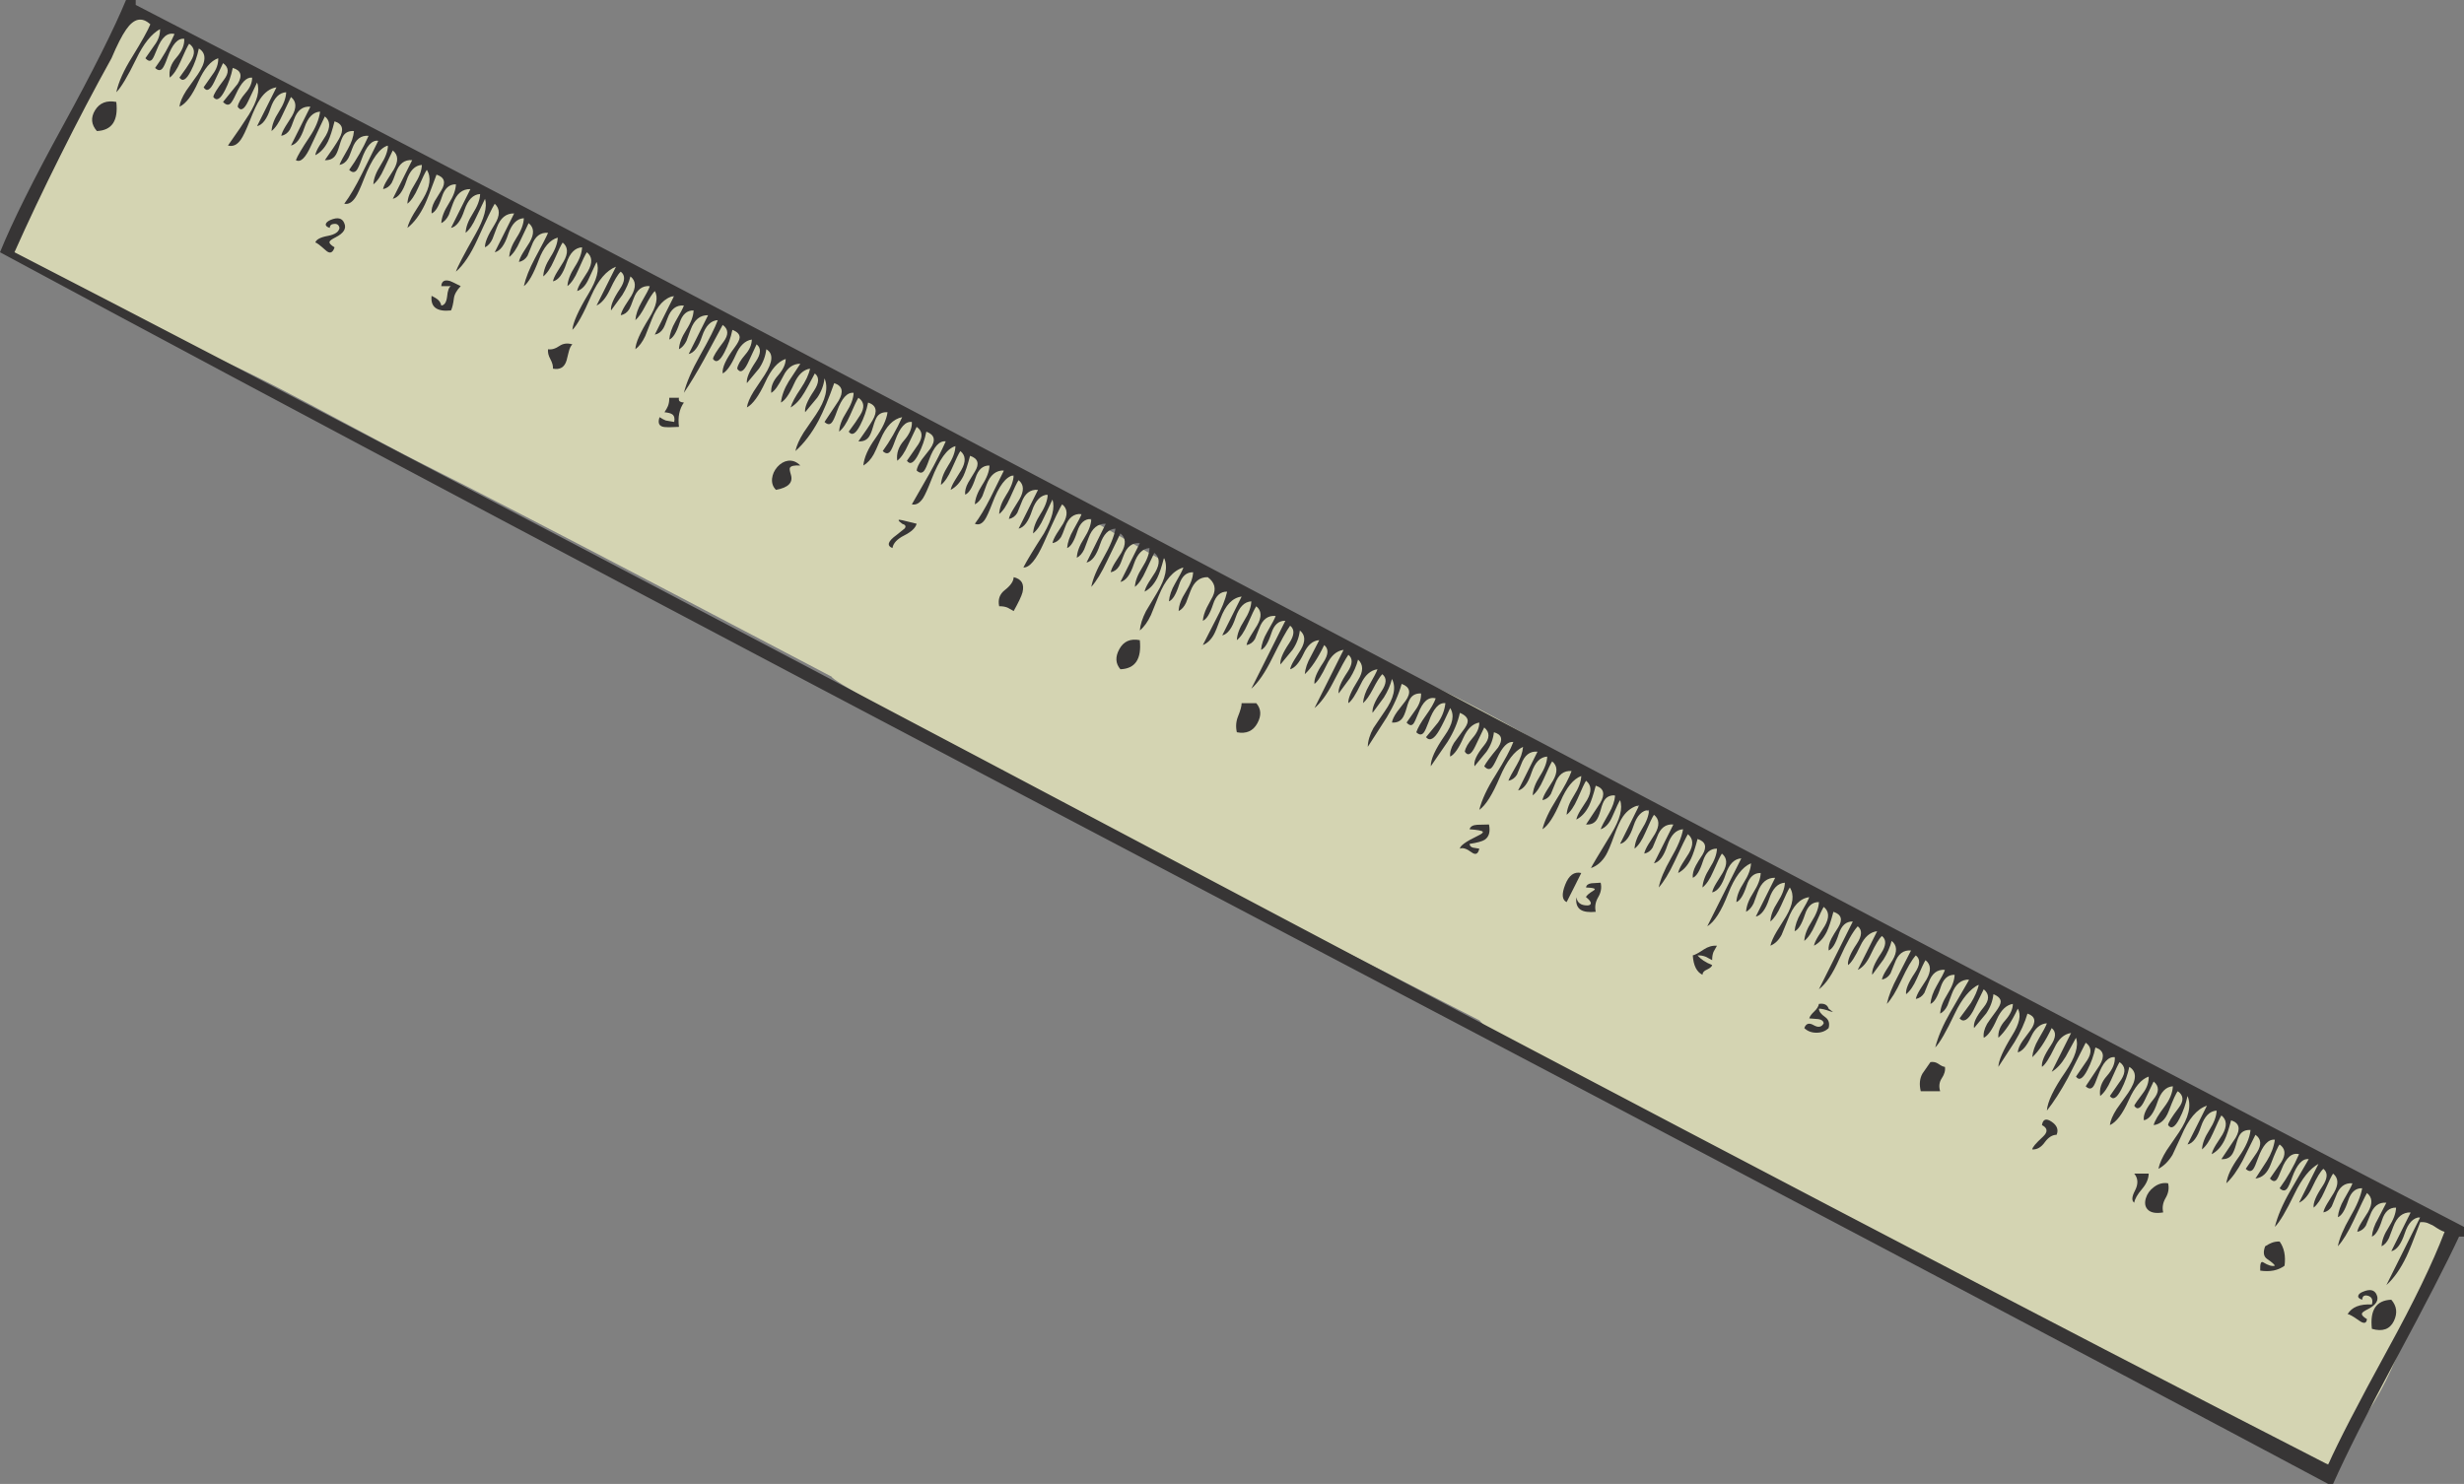 <?xml version="1.0" encoding="UTF-8" standalone="no"?>
<svg xmlns:xlink="http://www.w3.org/1999/xlink" height="512.4px" width="850.65px" xmlns="http://www.w3.org/2000/svg">
  <rect width="100%" height="100%" fill="#808080" stroke="none"/>
  <g transform="matrix(1, 0, 0, 1, 425.3, 256.2)">
    <path d="M27.1 -38.1 Q42.65 -29.65 53.0 -25.6 67.3 -21.75 98.95 -3.95 129.4 13.15 129.4 15.9 L129.15 17.2 Q166.85 33.85 261.6 86.2 276.1 93.35 301.7 105.5 324.7 116.6 343.4 126.6 346.4 128.2 360.2 137.0 371.7 144.35 380.2 148.0 384.45 149.8 399.7 158.4 410.95 164.7 413.95 166.75 414.75 165.95 416.0 165.4 419.8 163.75 419.8 168.9 419.8 174.4 412.6 189.85 L403.8 208.2 Q396.8 226.35 388.05 236.8 L383.2 242.3 Q381.4 244.5 381.4 246.4 381.4 248.05 380.05 248.85 379.05 249.4 377.6 249.4 376.15 249.4 345.2 234.45 316.3 220.45 300.2 212.2 L263.95 192.2 231.4 173.8 231.4 173.7 Q223.4 171.35 197.5 157.95 171.9 144.75 153.4 134.0 150.9 132.55 111.05 111.9 88.55 100.3 85.5 96.15 L39.3 72.5 Q-12.15 46.15 -30.6 37.2 -40.55 32.35 -56.3 23.15 -73.2 13.25 -82.0 8.8 -137.85 -20.6 -138.2 -22.55 L-191.15 -50.35 Q-253.4 -83.0 -281.0 -96.8 -287.05 -99.8 -317.9 -116.35 -340.05 -128.2 -353.8 -134.0 -370.15 -140.8 -394.15 -153.2 -421.4 -167.3 -421.4 -170.2 L-421.25 -170.8 Q-421.5 -171.55 -421.4 -172.4 -421.4 -173.3 -411.5 -192.8 -400.55 -214.35 -397.8 -221.6 -396.05 -226.1 -391.45 -234.0 -386.35 -242.6 -384.4 -246.2 -379.65 -254.85 -363.1 -245.35 -357.7 -242.25 -352.15 -237.85 L-349.9 -236.05 Q-342.85 -234.5 -327.25 -226.05 -292.45 -205.85 -280.0 -199.8 -259.65 -190.7 -239.8 -180.75 -203.85 -162.75 -200.5 -156.45 -192.4 -154.3 -170.55 -143.05 L-115.8 -113.6 Q-107.45 -109.8 -62.8 -84.7 L-24.5 -62.95 Q-22.75 -64.05 -17.7 -62.2 -11.9 -60.0 1.65 -52.4 18.2 -42.9 27.1 -38.1" fill="#ffffcc" fill-opacity="0.663" fill-rule="evenodd" stroke="none"/>
    <path d="M-272.95 -157.4 Q-272.8 -160.0 -269.9 -159.15 -269.5 -159.05 -266.25 -157.4 -268.35 -155.2 -268.6 -153.2 -268.95 -150.35 -269.6 -149.0 -276.95 -148.25 -276.3 -154.05 -274.8 -153.3 -274.2 -152.8 -273.2 -151.95 -272.95 -150.7 -271.3 -150.85 -270.95 -153.75 -270.65 -156.95 -269.6 -157.4 L-272.95 -157.4" fill="#373535" fill-rule="evenodd" stroke="none"/>
    <path d="M-227.7 -137.3 Q-228.5 -136.55 -228.95 -134.75 L-229.7 -131.75 Q-230.75 -128.2 -234.4 -128.9 -234.3 -130.35 -235.3 -132.2 -236.3 -134.0 -236.1 -135.6 -234.25 -135.3 -232.15 -136.75 -230.25 -138.05 -227.7 -137.3" fill="#373535" fill-rule="evenodd" stroke="none"/>
    <path d="M-194.25 -118.85 L-190.9 -118.85 Q-191.1 -117.9 -190.55 -117.55 -190.2 -117.3 -189.2 -117.2 -191.55 -113.9 -190.9 -108.8 -194.45 -108.6 -195.95 -108.75 -198.65 -109.05 -197.6 -112.15 -196.25 -111.3 -195.45 -111.0 L-192.55 -110.5 Q-192.15 -112.4 -193.25 -113.15 -193.95 -113.65 -195.9 -113.85 -195.05 -115.15 -194.7 -116.0 -194.2 -117.3 -194.25 -118.85" fill="#373535" fill-rule="evenodd" stroke="none"/>
    <path d="M120.6 45.25 L118.1 50.25 115.55 55.3 Q113.15 54.15 115.05 49.3 116.95 44.4 120.6 45.25" fill="#373535" fill-rule="evenodd" stroke="none"/>
    <path d="M262.9 87.1 Q262.5 90.65 260.4 93.75 L256.2 98.8 Q255.7 96.3 259.5 91.65 262.55 87.9 259.55 85.4 L255.85 92.95 Q253.15 97.7 251.2 95.45 L255.1 90.15 Q257.1 86.95 257.9 83.75 253.25 86.05 249.55 93.8 245.1 103.2 242.8 105.5 244.25 99.85 248.1 93.2 L254.55 82.05 Q250.4 81.95 248.55 86.95 L247.05 90.95 Q246.05 93.05 244.5 93.8 244.65 90.85 247.0 87.1 249.4 83.35 249.5 80.4 246.05 80.3 244.65 84.75 243.05 89.75 241.15 90.45 241.4 87.5 243.3 84.2 245.7 80.1 246.15 78.7 242.2 78.35 240.5 83.1 L239.05 86.65 Q237.95 88.4 236.1 88.75 236.3 87.55 237.55 85.5 L239.8 82.0 Q242.3 77.6 239.45 75.35 238.75 76.4 236.5 81.6 234.75 85.55 232.75 87.1 232.4 84.75 235.8 79.7 238.55 75.6 236.1 73.7 234.05 75.95 231.15 82.15 228.35 88.15 226.1 90.45 227.0 86.25 229.9 80.9 L234.45 72.0 Q230.5 71.65 228.8 76.4 L227.35 79.95 Q226.25 81.7 224.4 82.05 224.6 80.85 225.85 78.85 L228.1 75.3 Q230.6 70.95 227.75 68.7 226.95 71.9 224.95 75.1 L221.05 80.4 Q220.7 78.05 224.1 73.0 226.8 68.9 224.4 67.0 222.95 68.3 220.6 73.25 218.6 77.55 216.05 78.7 L222.75 65.35 Q219.1 65.8 216.95 70.4 214.3 76.0 212.7 77.05 212.35 74.7 215.75 69.65 218.45 65.55 216.05 63.65 213.55 66.35 209.7 74.9 206.25 82.7 202.65 85.4 L214.35 62.0 Q210.9 61.9 209.5 66.3 207.9 71.3 206.0 72.0 205.8 70.15 207.0 67.85 207.7 66.5 209.3 64.05 211.8 60.0 207.65 58.65 206.4 63.4 205.35 65.55 203.65 68.95 200.95 70.35 201.15 69.15 202.4 67.1 L204.65 63.55 Q207.15 59.2 204.3 56.95 203.6 58.05 201.35 63.15 199.6 67.1 197.6 68.7 197.75 65.7 200.15 62.0 202.55 58.25 202.65 55.3 199.2 55.2 197.8 59.65 196.15 64.65 194.25 65.35 194.5 62.4 196.4 59.1 198.85 54.95 199.3 53.6 194.55 54.2 191.95 61.3 L189.75 66.65 Q188.25 69.4 185.9 70.35 186.35 68.35 188.1 65.4 L191.3 60.25 Q195.0 54.0 192.6 50.25 191.8 51.4 189.6 56.45 187.85 60.4 185.9 62.0 186.0 59.0 188.4 55.3 190.8 51.55 190.9 48.6 187.3 48.8 185.5 54.1 183.65 59.7 180.85 60.3 L187.55 46.9 Q183.4 46.8 181.55 51.8 L180.1 55.75 Q179.05 57.85 177.5 58.65 177.65 55.65 180.05 51.95 182.45 48.2 182.55 45.25 179.1 45.15 177.7 49.6 176.05 54.6 174.15 55.3 174.3 52.3 176.7 48.6 179.1 44.85 179.2 41.9 174.65 43.8 171.3 52.4 167.75 61.5 164.1 63.65 L175.85 40.2 Q172.25 40.4 170.45 45.7 168.6 51.35 165.8 51.95 166.0 50.75 167.25 48.7 L169.45 45.15 Q171.95 40.8 169.15 38.55 168.35 39.7 166.15 44.75 164.45 48.7 162.45 50.25 162.6 47.3 164.95 43.55 167.35 39.8 167.45 36.85 164.0 36.75 162.6 41.2 161.0 46.2 159.1 46.9 158.9 45.05 160.15 42.7 160.85 41.35 162.45 38.95 164.9 34.85 160.75 33.5 159.55 38.15 158.45 40.4 156.75 43.85 154.05 45.25 154.25 44.05 155.5 42.0 L157.75 38.45 Q160.25 34.1 157.4 31.85 156.4 33.55 152.75 41.4 149.95 47.35 147.35 50.25 148.1 46.25 151.55 40.2 155.05 34.2 155.75 30.15 152.15 30.35 150.35 35.65 148.5 41.3 145.7 41.9 L152.4 28.5 Q148.45 28.15 146.75 32.85 L145.25 36.45 Q144.2 38.2 142.35 38.55 142.55 37.35 143.8 35.3 L146.05 31.75 Q148.55 27.4 145.7 25.15 144.9 26.3 142.7 31.35 141.0 35.3 139.0 36.85 139.15 33.9 141.5 30.15 143.9 26.4 144.0 23.45 140.4 23.65 138.65 28.95 136.8 34.6 134.0 35.2 L140.65 21.8 Q137.2 22.6 135.0 25.75 133.6 27.75 131.95 32.35 130.2 37.25 129.1 39.1 127.1 42.45 123.95 43.55 124.3 42.65 130.95 31.75 135.5 24.3 134.0 20.1 133.5 20.75 131.3 25.8 129.75 29.35 127.3 30.15 127.75 28.75 130.15 24.65 132.05 21.4 132.3 18.45 129.95 18.3 128.75 19.9 128.0 20.85 127.3 23.5 126.55 26.1 125.8 27.05 124.6 28.65 122.25 28.5 L127.1 21.15 Q129.85 16.45 125.6 15.1 124.35 19.85 123.3 22.0 121.6 25.4 118.9 26.8 119.1 25.6 120.35 23.55 L122.6 20.05 Q125.1 15.65 122.25 13.4 121.55 14.45 119.3 19.65 117.55 23.6 115.55 25.15 115.7 22.2 118.1 18.45 120.5 14.7 120.6 11.75 116.5 13.3 113.45 20.5 110.15 28.3 107.2 30.15 108.25 25.85 112.0 19.9 116.1 13.45 117.25 10.05 113.25 9.7 111.55 14.45 L110.1 18.0 Q109.05 19.75 107.2 20.1 107.4 18.9 108.65 16.85 L110.85 13.35 Q113.35 8.95 110.55 6.7 109.8 7.85 107.55 12.95 105.8 16.9 103.85 18.45 103.95 15.5 106.35 11.75 108.75 8.0 108.85 5.05 105.25 5.25 103.45 10.55 101.6 16.15 98.8 16.75 L105.5 3.35 Q101.55 3.0 99.85 7.75 L98.4 11.3 Q97.3 13.05 95.45 13.4 95.9 12.05 98.35 7.9 100.25 4.65 100.5 1.7 96.05 3.8 92.5 12.15 88.7 21.15 85.4 23.45 86.65 18.3 91.0 11.45 95.8 3.7 97.15 0.0 94.25 -0.35 91.5 5.7 90.3 8.3 89.6 8.95 88.5 9.95 87.1 8.4 87.95 6.65 91.9 1.9 94.55 -2.2 90.45 -3.35 90.05 0.25 87.9 3.35 L83.75 8.4 Q83.2 5.9 87.0 1.25 90.1 -2.5 87.1 -5.0 L84.0 1.5 Q81.95 5.8 80.4 3.35 80.7 1.4 83.15 -1.45 85.4 -4.0 85.4 -6.7 82.0 -6.15 79.85 -1.35 77.5 4.0 75.35 5.05 75.1 2.9 76.65 0.35 L79.65 -3.75 Q81.4 -5.95 81.4 -7.2 81.4 -8.9 78.7 -10.05 77.6 -5.1 74.45 -0.05 L68.65 8.4 Q68.55 4.85 73.5 -2.25 77.65 -8.15 75.35 -11.7 73.1 -6.7 71.65 -4.15 68.95 0.6 67.0 -1.65 L71.15 -6.7 Q73.3 -9.8 73.7 -13.4 70.35 -13.8 67.95 -7.0 66.8 -3.9 66.2 -3.2 65.15 -1.9 63.65 -3.35 64.4 -5.6 67.0 -9.2 69.55 -12.75 70.35 -15.05 66.65 -16.05 64.3 -9.8 63.15 -6.9 62.65 -6.3 61.7 -5.15 60.3 -6.7 L63.4 -11.1 Q65.35 -13.75 65.3 -16.75 62.95 -16.85 61.75 -15.25 61.0 -14.3 60.3 -11.7 59.55 -9.1 58.8 -8.15 57.6 -6.55 55.25 -6.7 55.45 -8.2 57.05 -10.45 L59.95 -14.2 Q62.95 -18.45 58.6 -20.05 57.1 -14.6 53.45 -8.5 L46.9 1.7 Q46.95 -1.35 48.85 -4.8 L52.7 -10.5 Q57.55 -17.35 55.25 -21.75 54.45 -18.55 52.45 -15.35 L48.55 -10.05 Q48.2 -12.4 51.6 -17.45 54.35 -21.5 51.9 -23.4 50.65 -22.1 48.7 -18.3 46.85 -14.75 45.25 -13.4 45.5 -16.35 47.4 -19.6 49.8 -23.75 50.25 -25.1 46.65 -24.6 44.5 -20.0 41.85 -14.5 40.2 -13.4 39.95 -15.65 43.55 -21.35 46.35 -25.85 43.55 -28.45 42.75 -25.25 40.75 -22.05 L36.85 -16.75 Q36.5 -19.1 39.9 -24.15 42.6 -28.2 40.2 -30.1 38.9 -28.3 34.85 -20.4 31.7 -14.3 28.5 -11.7 L38.55 -31.8 Q34.9 -31.3 32.75 -26.7 30.1 -21.15 28.5 -20.05 28.15 -22.4 31.55 -27.45 34.25 -31.55 31.85 -33.45 28.55 -26.55 25.15 -23.4 25.4 -26.35 27.3 -29.65 L30.15 -35.15 Q26.8 -34.95 24.75 -30.5 22.5 -25.75 20.1 -25.1 20.3 -26.3 21.55 -28.35 L23.8 -31.9 Q26.3 -36.25 23.45 -38.5 23.05 -34.95 20.95 -31.85 L16.75 -26.75 Q16.4 -29.1 19.8 -34.15 22.5 -38.25 20.1 -40.15 18.3 -37.75 13.85 -28.8 10.25 -21.5 6.7 -18.4 L18.45 -41.85 Q15.0 -41.95 13.6 -37.5 11.95 -32.5 10.05 -31.8 10.3 -34.75 12.2 -38.0 14.65 -42.2 15.1 -43.5 11.1 -43.9 9.4 -39.15 L7.95 -35.55 Q6.9 -33.8 5.05 -33.45 5.25 -34.65 6.5 -36.7 L8.7 -40.25 Q11.2 -44.6 8.4 -46.85 7.6 -45.7 5.4 -40.65 3.65 -36.7 1.7 -35.15 1.8 -38.1 4.2 -41.85 6.6 -45.6 6.7 -48.55 3.1 -48.35 1.3 -43.05 -0.55 -37.4 -3.35 -36.8 L3.35 -50.2 Q-1.4 -49.6 -4.0 -42.5 -5.5 -38.4 -6.2 -37.15 -7.7 -34.4 -10.05 -33.45 L-5.5 -42.35 Q-2.6 -47.7 -1.65 -51.9 -5.1 -52.0 -6.5 -47.55 -8.15 -42.55 -10.05 -41.85 -9.85 -44.0 -8.65 -46.45 L-6.65 -50.2 Q-4.7 -54.2 -8.35 -56.9 -12.5 -57.0 -14.35 -52.0 L-15.85 -48.05 Q-16.85 -45.95 -18.4 -45.2 -18.3 -48.15 -15.9 -51.9 -13.5 -55.65 -13.4 -58.6 -16.85 -58.7 -18.25 -54.25 -19.85 -49.25 -21.75 -48.55 -21.5 -51.5 -19.6 -54.75 -17.2 -58.85 -16.75 -60.25 -22.0 -58.7 -25.3 -50.4 L-27.95 -43.85 Q-29.6 -40.3 -31.8 -38.5 -31.55 -41.5 -29.65 -45.2 L-25.9 -51.45 Q-21.3 -59.0 -23.45 -63.6 -24.65 -58.95 -25.75 -56.7 -27.45 -53.3 -30.15 -51.9 -29.95 -53.1 -28.7 -55.15 L-26.45 -58.65 Q-23.95 -63.05 -26.8 -65.3 L-29.75 -59.05 Q-31.5 -55.1 -33.5 -53.55 -33.35 -56.5 -30.95 -60.25 -28.55 -64.0 -28.45 -66.95 -32.05 -66.75 -33.85 -61.45 -35.7 -55.85 -38.5 -55.25 L-31.8 -68.65 Q-35.75 -69.0 -37.45 -64.25 -38.45 -61.45 -38.95 -60.7 -40.0 -58.95 -41.85 -58.6 -41.65 -59.8 -40.4 -61.85 L-38.15 -65.35 Q-35.65 -69.75 -38.5 -72.0 L-43.15 -62.4 Q-45.95 -56.45 -48.55 -53.55 -47.8 -57.6 -44.35 -63.6 -40.9 -69.6 -40.2 -73.65 -43.8 -73.45 -45.55 -68.15 -47.4 -62.55 -50.2 -61.95 L-43.55 -75.35 Q-47.7 -75.45 -49.5 -70.45 L-51.0 -66.5 Q-52.0 -64.4 -53.55 -63.6 -53.45 -66.55 -51.05 -70.3 -48.65 -74.05 -48.55 -77.0 -52.0 -77.1 -53.4 -72.65 -55.0 -67.65 -56.9 -66.95 -56.65 -69.9 -54.75 -73.2 -52.35 -77.4 -51.9 -78.7 -55.85 -79.05 -57.55 -74.3 -58.55 -71.5 -59.0 -70.75 -60.1 -69.0 -61.95 -68.65 -61.75 -69.85 -60.5 -71.9 L-58.25 -75.4 Q-55.75 -79.8 -58.6 -82.05 -59.65 -80.65 -64.95 -68.75 -68.85 -60.05 -72.0 -60.25 -70.3 -63.6 -64.9 -72.0 -60.6 -79.6 -61.95 -83.7 L-64.9 -77.5 Q-66.65 -73.55 -68.65 -72.0 -68.5 -74.95 -66.1 -78.7 -63.7 -82.4 -63.6 -85.4 -67.2 -85.2 -69.0 -79.9 -70.85 -74.25 -73.65 -73.65 L-66.95 -87.05 Q-70.95 -87.4 -72.65 -82.65 L-74.1 -79.1 Q-75.15 -77.35 -77.0 -77.0 -76.8 -78.2 -75.55 -80.25 L-73.35 -83.8 Q-70.85 -88.15 -73.65 -90.4 -74.45 -89.25 -76.65 -84.2 -78.4 -80.25 -80.35 -78.7 -80.25 -81.65 -77.85 -85.4 -75.45 -89.1 -75.35 -92.1 -79.3 -91.5 -82.75 -82.35 -84.4 -78.05 -85.3 -76.75 -86.8 -74.55 -88.75 -75.35 -86.25 -78.65 -83.4 -84.25 L-78.7 -93.75 Q-82.85 -93.85 -84.7 -88.85 L-86.15 -84.9 Q-87.2 -82.8 -88.75 -82.05 -88.6 -85.0 -86.2 -88.75 -83.8 -92.45 -83.7 -95.45 -87.15 -95.55 -88.55 -91.1 -90.2 -86.1 -92.1 -85.4 -92.3 -87.25 -91.05 -89.55 L-88.75 -93.35 Q-86.25 -97.4 -90.4 -98.8 -91.65 -94.05 -92.7 -91.85 -94.4 -88.45 -97.1 -87.05 -96.9 -88.25 -95.65 -90.3 L-93.45 -93.85 Q-90.95 -98.2 -93.75 -100.45 -94.55 -99.3 -96.75 -94.25 -98.5 -90.3 -100.45 -88.75 -100.35 -91.7 -97.95 -95.45 -95.55 -99.15 -95.45 -102.15 -99.7 -101.0 -103.7 -90.7 -105.6 -85.85 -106.6 -84.25 -108.35 -81.55 -110.5 -82.05 L-104.4 -92.7 Q-101.0 -98.85 -98.8 -103.8 -102.1 -104.2 -104.55 -97.45 -105.65 -94.35 -106.3 -93.6 -107.35 -92.3 -108.85 -93.75 -108.65 -95.25 -107.05 -97.55 L-104.15 -101.25 Q-101.15 -105.55 -105.5 -107.15 -106.3 -103.1 -108.2 -99.4 -110.55 -94.8 -112.2 -97.1 L-108.25 -102.8 Q-105.8 -106.7 -108.85 -108.8 L-111.8 -102.6 Q-113.55 -98.65 -115.55 -97.1 -116.05 -100.85 -113.25 -104.05 -110.3 -107.4 -110.5 -110.5 -113.8 -110.9 -116.25 -104.15 -117.35 -101.05 -118.0 -100.3 -119.05 -99.0 -120.55 -100.45 -116.8 -105.6 -113.85 -112.15 -118.45 -111.25 -121.3 -104.55 -123.1 -100.3 -123.65 -99.35 -125.15 -96.65 -127.25 -95.45 -126.85 -99.6 -123.15 -104.75 -119.4 -110.0 -118.9 -113.85 -121.25 -114.0 -122.45 -112.4 -123.15 -111.45 -123.9 -108.8 -124.65 -106.2 -125.4 -105.25 -126.6 -103.65 -128.95 -103.8 -125.55 -108.55 -124.05 -111.1 -121.35 -115.8 -125.6 -117.2 -126.4 -113.15 -128.3 -109.45 -130.65 -104.85 -132.3 -107.15 -129.65 -110.7 -128.35 -112.85 -125.9 -116.75 -128.95 -118.85 -129.7 -117.75 -131.9 -112.65 -133.65 -108.7 -135.6 -107.15 -135.5 -110.1 -133.1 -113.85 -130.7 -117.6 -130.6 -120.55 -133.9 -120.95 -136.35 -114.2 -137.45 -111.1 -138.1 -110.35 -139.15 -109.05 -140.65 -110.5 L-135.8 -117.8 Q-133.05 -122.5 -137.3 -123.9 -140.15 -115.85 -142.75 -110.9 -146.25 -104.4 -150.7 -100.45 -150.1 -103.25 -147.85 -106.85 L-143.6 -113.05 Q-138.55 -120.6 -140.65 -125.55 -141.05 -122.0 -143.15 -118.9 L-147.35 -113.85 Q-147.7 -116.2 -144.3 -121.25 -141.6 -125.35 -144.0 -127.25 -146.3 -122.85 -147.55 -120.75 -149.7 -117.05 -152.35 -115.5 -151.65 -117.95 -148.85 -122.05 -146.25 -125.95 -145.65 -128.9 -149.1 -128.4 -151.2 -123.6 -153.6 -118.25 -155.7 -117.2 -155.25 -120.85 -153.0 -124.5 L-149.0 -130.6 Q-152.8 -130.6 -154.85 -126.4 -157.35 -121.4 -159.05 -120.55 -159.3 -123.65 -156.7 -126.55 -154.05 -129.6 -154.05 -132.25 -158.05 -130.95 -161.1 -124.25 -164.4 -117.15 -167.45 -115.5 -167.15 -117.7 -165.1 -121.05 L-161.3 -126.75 Q-157.0 -133.45 -160.75 -135.6 -161.15 -132.05 -163.25 -128.95 L-167.45 -123.9 Q-167.8 -126.25 -164.4 -131.3 -161.65 -135.4 -164.1 -137.3 L-167.15 -130.75 Q-169.25 -126.45 -170.8 -128.9 -170.5 -130.85 -168.05 -133.7 -165.8 -136.25 -165.75 -138.95 -169.2 -138.45 -171.3 -133.65 -173.7 -128.3 -175.8 -127.25 -176.2 -130.15 -171.7 -136.2 -170.0 -138.5 -169.95 -139.65 -169.9 -141.3 -172.45 -142.3 -173.3 -138.2 -175.2 -134.55 -177.55 -130.0 -179.15 -132.25 -179.15 -133.4 -175.5 -138.2 -172.8 -141.85 -175.8 -144.0 L-182.25 -132.05 Q-186.1 -125.1 -189.2 -120.55 -187.85 -125.95 -183.65 -133.4 -178.85 -141.9 -177.5 -145.65 -181.1 -145.45 -182.9 -140.15 -184.75 -134.55 -187.55 -133.95 L-180.85 -147.35 Q-185.0 -147.45 -186.85 -142.45 L-188.3 -138.5 Q-189.35 -136.4 -190.9 -135.6 -190.75 -138.6 -188.35 -142.3 -185.95 -146.05 -185.85 -149.0 -189.3 -149.1 -190.7 -144.65 -192.35 -139.65 -194.25 -138.95 -194.0 -141.9 -192.1 -145.2 -189.65 -149.35 -189.2 -150.7 -193.15 -151.05 -194.85 -146.3 -195.85 -143.5 -196.35 -142.75 -197.4 -141.0 -199.25 -140.65 L-192.55 -154.05 Q-197.5 -153.05 -200.3 -145.85 L-202.55 -140.15 Q-204.0 -137.05 -205.95 -135.6 -205.85 -138.9 -201.2 -146.35 -197.35 -152.55 -199.25 -155.7 -200.5 -154.4 -202.5 -150.6 -204.35 -147.0 -205.95 -145.65 -205.7 -148.6 -203.8 -151.9 -201.4 -156.0 -200.95 -157.4 -204.9 -157.75 -206.6 -153.0 -207.6 -150.2 -208.05 -149.45 -209.15 -147.7 -211.0 -147.35 -210.8 -148.55 -209.55 -150.6 L-207.3 -154.1 Q-204.8 -158.5 -207.65 -160.75 -208.45 -157.55 -210.45 -154.35 L-214.35 -149.0 Q-214.7 -151.35 -211.3 -156.4 -208.55 -160.5 -211.0 -162.4 -212.4 -161.15 -214.75 -156.15 -216.8 -151.85 -219.35 -150.7 L-212.65 -164.1 Q-217.6 -162.15 -221.15 -154.15 -225.3 -144.55 -227.7 -142.3 -227.4 -146.05 -222.15 -154.75 -217.75 -162.0 -219.35 -165.75 L-222.0 -160.05 Q-223.55 -156.5 -226.05 -155.7 -225.85 -156.9 -224.6 -158.95 L-222.35 -162.5 Q-219.85 -166.85 -222.7 -169.1 -223.5 -167.95 -225.7 -162.9 -227.4 -158.95 -229.4 -157.4 -229.25 -160.35 -226.85 -164.1 -224.45 -167.8 -224.35 -170.8 -228.0 -170.6 -229.75 -165.3 -231.6 -159.65 -234.4 -159.05 -234.2 -160.25 -232.95 -162.3 L-230.75 -165.85 Q-228.25 -170.2 -231.05 -172.45 -231.85 -171.3 -234.05 -166.25 -235.8 -162.3 -237.75 -160.75 -237.65 -163.7 -235.25 -167.45 -232.85 -171.2 -232.75 -174.15 -236.85 -173.0 -239.3 -166.45 -242.1 -159.05 -244.45 -157.4 -243.5 -161.6 -240.65 -166.95 -236.85 -173.95 -236.1 -175.8 -240.05 -176.15 -241.75 -171.4 L-243.2 -167.85 Q-244.3 -166.1 -246.15 -165.75 -245.95 -166.95 -244.7 -169.0 L-242.45 -172.55 Q-239.95 -176.9 -242.8 -179.15 L-245.75 -172.95 Q-247.5 -169.0 -249.5 -167.45 -249.35 -170.4 -246.95 -174.15 -244.55 -177.85 -244.45 -180.85 -248.05 -180.65 -249.85 -175.35 -251.7 -169.7 -254.5 -169.1 L-247.8 -182.5 Q-251.95 -182.6 -253.8 -177.6 L-255.3 -173.65 Q-256.3 -171.55 -257.85 -170.8 -258.1 -173.05 -254.5 -178.75 -251.7 -183.25 -254.5 -185.85 -255.75 -183.9 -260.5 -173.45 -264.05 -165.7 -267.9 -162.4 -267.25 -164.6 -261.15 -175.35 -256.6 -183.35 -257.85 -187.55 L-260.85 -181.3 Q-262.6 -177.35 -264.55 -175.8 -264.45 -178.75 -262.05 -182.5 -259.65 -186.25 -259.55 -189.2 -263.15 -189.0 -264.95 -183.7 -266.8 -178.1 -269.6 -177.5 L-262.9 -190.9 Q-267.05 -191.0 -268.9 -186.0 L-270.35 -182.0 Q-271.4 -179.9 -272.95 -179.15 -272.8 -182.1 -270.4 -185.85 -268.0 -189.6 -267.9 -192.55 -271.35 -192.65 -272.75 -188.2 -274.4 -183.2 -276.3 -182.5 -276.5 -184.35 -275.25 -186.7 L-272.95 -190.45 Q-270.45 -194.55 -274.6 -195.9 -277.6 -187.75 -278.6 -185.65 -281.2 -180.2 -284.65 -177.5 -284.2 -179.5 -282.45 -182.45 L-279.25 -187.55 Q-275.55 -193.8 -277.95 -197.55 -278.75 -196.4 -280.95 -191.35 -282.7 -187.4 -284.65 -185.85 -284.55 -188.8 -282.15 -192.55 -279.75 -196.3 -279.65 -199.25 -283.25 -199.05 -285.0 -193.75 -286.85 -188.15 -289.7 -187.55 L-283.0 -200.9 Q-286.95 -201.25 -288.65 -196.55 -289.65 -193.75 -290.1 -193.0 -291.2 -191.25 -293.05 -190.9 -292.85 -192.1 -291.6 -194.1 L-289.35 -197.65 Q-286.85 -202.0 -289.7 -204.25 L-292.65 -198.05 Q-294.4 -194.1 -296.4 -192.55 -296.25 -195.5 -293.85 -199.25 -291.45 -203.0 -291.35 -205.95 -295.6 -204.8 -299.6 -194.55 -301.5 -189.65 -302.55 -188.1 -304.3 -185.4 -306.45 -185.85 -303.55 -189.7 -300.25 -196.4 L-294.7 -207.6 Q-298.0 -208.05 -300.45 -201.25 -301.55 -198.15 -302.2 -197.4 -303.25 -196.1 -304.75 -197.55 -300.95 -202.8 -298.05 -209.3 -302.0 -209.65 -303.7 -204.9 -304.7 -202.1 -305.2 -201.35 -306.25 -199.6 -308.1 -199.25 -307.65 -200.6 -305.2 -204.75 -303.35 -208.0 -303.1 -210.95 -305.45 -211.1 -306.65 -209.5 -307.35 -208.55 -308.1 -205.95 -308.85 -203.35 -309.6 -202.4 -310.8 -200.8 -313.15 -200.9 -309.75 -205.65 -308.25 -208.25 -305.55 -212.95 -309.8 -214.3 -311.0 -209.6 -312.05 -207.4 -313.75 -204.0 -316.45 -202.6 -316.3 -203.8 -315.05 -205.85 L-312.8 -209.4 Q-310.35 -213.75 -313.15 -216.0 L-317.85 -206.05 Q-320.75 -199.5 -323.15 -200.9 -322.35 -203.05 -318.5 -208.8 -315.35 -213.45 -314.8 -217.65 -318.4 -217.45 -320.2 -212.15 -322.05 -206.55 -324.85 -205.95 L-318.15 -219.35 Q-322.1 -219.7 -323.8 -214.95 -324.8 -212.15 -325.25 -211.4 -326.35 -209.65 -328.2 -209.3 -328.0 -210.5 -326.75 -212.55 L-324.5 -216.1 Q-322.0 -220.45 -324.85 -222.7 L-327.8 -216.5 Q-329.55 -212.55 -331.55 -210.95 -331.4 -213.95 -329.0 -217.65 -326.6 -221.4 -326.5 -224.35 -330.1 -224.15 -331.9 -218.85 -333.75 -213.25 -336.55 -212.65 L-329.85 -226.05 Q-333.1 -225.55 -335.5 -222.0 -337.0 -219.8 -339.0 -214.65 -341.0 -209.6 -342.15 -208.0 -344.05 -205.25 -346.6 -205.95 -341.75 -212.8 -339.35 -216.65 -335.0 -223.7 -336.55 -227.7 L-339.65 -221.2 Q-341.7 -216.9 -343.25 -219.35 -342.95 -221.3 -340.5 -224.15 -338.25 -226.7 -338.25 -229.4 -341.1 -229.75 -343.85 -223.7 -345.05 -221.1 -345.75 -220.45 -346.85 -219.45 -348.3 -221.0 L-343.25 -227.25 Q-340.65 -231.5 -344.95 -232.75 -345.75 -228.7 -347.65 -225.0 -350.0 -220.4 -351.65 -222.7 -351.65 -223.85 -348.0 -228.65 -345.25 -232.25 -348.3 -234.4 L-351.35 -227.9 Q-353.45 -223.6 -355.0 -226.05 L-351.9 -230.5 Q-349.9 -233.1 -349.95 -236.1 -353.8 -234.8 -356.85 -227.95 -360.0 -220.85 -363.35 -219.35 -363.1 -221.6 -361.0 -224.9 L-357.05 -230.45 Q-352.6 -237.0 -356.65 -239.45 -357.5 -235.35 -359.4 -231.7 -361.75 -227.1 -363.35 -229.4 -360.75 -232.95 -359.45 -235.1 -357.0 -239.0 -360.0 -241.1 -360.8 -239.95 -363.0 -234.9 -364.75 -230.95 -366.7 -229.4 -367.25 -233.1 -364.4 -236.3 -361.5 -239.65 -361.7 -242.8 -365.0 -243.2 -367.45 -236.4 -368.55 -233.35 -369.2 -232.6 -370.25 -231.3 -371.75 -232.75 -367.8 -238.15 -365.05 -244.45 -368.7 -245.4 -371.1 -239.2 -372.25 -236.3 -372.75 -235.7 -373.7 -234.55 -375.1 -236.1 L-372.0 -240.55 Q-370.0 -243.15 -370.05 -246.15 -374.5 -243.7 -378.25 -235.9 -382.7 -226.75 -385.15 -224.35 -383.95 -229.75 -379.7 -236.5 -374.65 -244.7 -373.4 -247.8 -377.75 -251.8 -381.75 -246.0 -383.95 -242.85 -386.8 -236.1 -395.6 -220.25 -404.55 -202.3 -413.35 -184.7 -420.3 -169.1 -292.2 -103.15 -21.1 40.4 239.3 178.3 378.45 249.55 383.65 237.85 399.0 209.8 412.55 185.15 418.65 169.15 417.5 168.9 414.85 167.1 412.65 165.65 410.25 165.8 406.75 175.1 405.45 177.75 402.4 184.1 398.55 187.55 L410.25 164.1 Q406.65 164.3 404.9 169.65 403.05 175.25 400.25 175.85 L406.95 162.45 Q402.8 162.35 400.95 167.35 L399.45 171.3 Q398.45 173.4 396.9 174.15 397.0 171.2 399.4 167.5 401.8 163.75 401.9 160.8 398.45 160.7 397.05 165.1 395.45 170.1 393.55 170.8 393.8 167.85 395.7 164.6 L398.55 159.1 Q394.6 158.75 392.9 163.5 L391.45 167.05 Q390.35 168.8 388.5 169.15 388.7 167.95 389.95 165.9 L392.2 162.35 Q394.7 158.0 391.85 155.75 390.9 157.4 387.2 165.35 384.4 171.3 381.8 174.15 382.55 170.15 386.0 164.15 389.5 158.15 390.2 154.1 386.75 154.0 385.35 158.4 383.7 163.4 381.8 164.1 382.05 161.2 383.95 157.9 386.4 153.75 386.85 152.4 382.85 152.05 381.15 156.8 L379.7 160.35 Q378.65 162.1 376.8 162.45 377.0 161.25 378.25 159.2 L380.45 155.65 Q382.95 151.3 380.15 149.05 379.35 150.2 377.15 155.25 375.4 159.2 373.45 160.8 373.1 158.45 376.5 153.4 379.2 149.3 376.8 147.4 375.35 148.65 373.0 153.65 371.0 157.95 368.4 159.1 L375.1 145.7 Q370.7 148.1 366.9 155.9 362.5 165.05 360.05 167.45 361.45 161.85 365.3 155.15 L371.75 144.05 Q368.45 143.65 366.0 150.4 364.9 153.5 364.25 154.25 363.2 155.55 361.7 154.1 365.7 148.6 368.4 142.35 364.75 141.4 362.35 147.6 361.2 150.5 360.7 151.1 359.75 152.3 358.35 150.75 L362.3 145.05 Q364.7 141.1 361.7 139.0 360.9 139.85 358.6 145.9 356.9 150.35 353.35 150.75 L357.3 144.65 Q359.55 141.0 360.05 137.35 356.7 136.95 354.25 143.7 353.15 146.8 352.55 147.55 351.5 148.85 350.0 147.4 L353.9 141.7 Q356.35 137.75 353.35 135.65 L348.9 144.6 Q346.2 149.7 343.3 152.4 343.8 148.55 347.6 143.3 351.25 138.15 351.65 134.0 349.3 133.85 348.1 135.45 347.35 136.4 346.65 139.05 345.9 141.65 345.15 142.6 343.95 144.2 341.6 144.05 L346.5 136.7 Q349.2 132.0 344.95 130.65 343.75 135.3 342.65 137.55 340.95 140.95 338.25 142.35 338.45 141.15 339.7 139.1 L341.95 135.6 Q344.45 131.2 341.6 128.95 340.9 130.05 338.65 135.15 336.9 139.1 334.9 140.7 335.05 137.7 337.45 134.0 339.85 130.25 339.95 127.3 336.35 127.5 334.55 132.8 332.7 138.4 329.9 139.0 L336.6 125.6 Q331.45 127.25 327.75 136.05 L324.7 142.6 Q322.65 145.95 319.85 147.4 320.45 144.6 322.7 141.0 L326.95 134.8 Q332.0 127.25 329.9 122.25 329.05 126.35 327.15 130.0 324.8 134.6 323.2 132.3 323.2 131.15 326.85 126.35 329.6 122.75 326.55 120.6 325.7 121.45 323.4 127.5 321.7 131.9 318.2 132.3 318.75 130.15 321.9 126.0 324.65 122.4 324.85 118.9 321.25 119.1 319.5 124.4 317.65 130.05 314.85 130.65 314.3 128.1 318.1 123.45 321.2 119.7 318.2 117.25 L315.1 123.75 Q313.05 128.05 311.5 125.6 311.85 124.8 314.6 121.15 316.55 118.55 316.5 115.55 312.65 116.85 309.6 123.7 306.45 130.8 303.1 132.3 303.35 130.05 305.45 126.75 L309.4 121.2 Q313.85 114.65 309.8 112.2 308.95 116.3 307.05 119.95 304.7 124.55 303.1 122.25 L307.05 116.55 Q309.45 112.65 306.45 110.55 305.75 111.6 303.5 116.75 301.75 120.7 299.75 122.25 299.2 118.55 302.05 115.35 305.0 112.0 304.8 108.85 301.45 108.45 299.0 115.25 297.9 118.35 297.3 119.05 296.25 120.35 294.75 118.9 L299.6 111.6 Q302.35 106.9 298.1 105.5 297.25 109.6 295.35 113.25 293.0 117.85 291.4 115.55 L295.3 109.85 Q297.75 105.95 294.75 103.85 L288.55 116.1 Q284.85 122.9 281.35 127.3 281.65 122.75 287.7 114.0 292.9 106.4 291.4 102.15 L287.85 108.65 Q285.65 112.35 283.0 113.9 L289.7 100.5 Q286.1 101.0 283.95 105.6 281.3 111.1 279.65 112.2 279.3 109.85 282.7 104.8 285.45 100.7 283.0 98.8 279.7 105.75 276.3 108.85 276.55 105.9 278.45 102.65 280.9 98.5 281.35 97.15 277.95 97.35 275.9 101.75 273.7 106.55 271.3 107.2 271.4 105.55 272.95 103.25 L275.75 99.45 Q278.75 95.2 274.65 93.8 273.3 98.45 270.2 103.6 L264.6 112.2 Q264.7 108.95 269.3 101.45 273.2 95.25 271.3 92.1 268.0 99.05 264.6 102.15 264.35 99.05 266.95 96.15 269.6 93.15 269.6 90.45 266.2 91.0 264.05 95.8 261.7 101.15 259.55 102.15 259.25 99.95 260.7 97.35 261.2 96.5 263.65 93.2 265.35 90.95 265.4 89.75 265.45 88.15 262.9 87.1 M423.65 170.8 Q417.3 184.45 401.75 213.35 387.15 240.55 380.15 256.2 L378.45 256.2 Q265.1 195.7 -23.75 43.85 -279.65 -90.65 -425.3 -169.1 -418.9 -184.85 -403.6 -212.7 -388.05 -241.1 -381.8 -256.2 L-378.45 -256.2 -378.45 -254.5 Q-236.05 -181.05 23.65 -43.7 300.7 102.8 425.35 167.45 L425.35 170.8 423.65 170.8" fill="#373535" fill-rule="evenodd" stroke="none"/>
    <path d="M-392.5 -218.1 Q-390.15 -221.95 -385.15 -221.0 -384.05 -211.3 -391.85 -210.95 -394.8 -214.3 -392.5 -218.1" fill="#373535" fill-rule="evenodd" stroke="none"/>
    <path d="M-309.9 -178.9 Q-311.45 -178.8 -311.45 -177.5 -313.05 -178.0 -312.8 -178.9 -312.55 -179.65 -311.2 -180.25 -307.5 -181.8 -306.45 -179.15 -305.2 -176.4 -309.45 -174.25 -311.25 -173.35 -311.5 -172.8 -311.85 -172.0 -309.8 -170.8 -310.75 -167.8 -312.9 -169.8 -315.9 -172.5 -316.45 -172.45 -315.95 -174.05 -312.1 -174.75 -308.4 -175.45 -308.1 -177.5 -308.4 -179.0 -309.9 -178.9" fill="#373535" fill-rule="evenodd" stroke="none"/>
    <path d="M-157.4 -87.05 Q-159.0 -88.6 -158.75 -91.0 -158.5 -93.15 -156.95 -94.95 -155.3 -96.8 -153.25 -97.1 -150.9 -97.4 -149.0 -95.45 -152.1 -95.65 -152.6 -94.65 -152.85 -94.2 -152.25 -92.25 -151.05 -88.2 -157.4 -87.05" fill="#373535" fill-rule="evenodd" stroke="none"/>
    <path d="M-113.85 -75.35 Q-116.35 -77.2 -113.75 -76.55 L-108.85 -75.35 Q-109.4 -73.2 -113.15 -71.3 -116.8 -69.45 -117.2 -66.95 -120.3 -68.2 -115.8 -71.45 L-113.0 -73.7 Q-112.1 -74.8 -113.85 -75.35" fill="#373535" fill-rule="evenodd" stroke="none"/>
    <path d="M-75.35 -56.9 Q-71.25 -55.95 -72.3 -51.65 -72.8 -49.75 -75.35 -45.2 L-77.5 -46.4 Q-78.8 -46.9 -80.35 -46.85 -81.1 -50.35 -78.4 -52.45 -75.4 -54.8 -75.35 -56.9" fill="#373535" fill-rule="evenodd" stroke="none"/>
    <path d="M-31.8 -35.15 Q-30.8 -25.4 -38.5 -25.1 -41.05 -28.05 -38.9 -32.0 -36.7 -36.1 -31.8 -35.15" fill="#373535" fill-rule="evenodd" stroke="none"/>
    <path d="M3.35 -13.4 L8.4 -13.4 Q10.95 -10.45 8.8 -6.5 6.6 -2.4 1.7 -3.35 1.05 -6.2 2.1 -8.8 3.35 -11.9 3.35 -13.4" fill="#373535" fill-rule="evenodd" stroke="none"/>
    <path d="M86.6 31.0 Q86.2 30.45 82.05 30.15 82.4 28.75 84.65 28.6 L88.75 28.5 Q89.5 32.25 87.3 33.75 86.0 34.6 82.05 35.2 82.1 36.2 83.25 36.5 L85.4 36.85 Q84.8 39.6 82.8 38.15 80.1 36.15 78.7 36.85 78.75 35.35 84.9 32.4 86.9 31.45 86.6 31.0" fill="#373535" fill-rule="evenodd" stroke="none"/>
    <path d="M127.3 48.6 Q127.9 51.15 126.45 53.6 125.0 56.05 125.6 58.65 122.05 59.0 120.4 57.95 118.55 56.75 118.9 53.6 119.35 56.45 122.65 56.45 123.8 56.45 123.9 55.75 123.95 54.9 122.25 53.6 122.35 52.85 125.0 51.2 126.2 50.4 122.25 50.25 122.4 49.05 124.1 48.8 L127.3 48.6" fill="#373535" fill-rule="evenodd" stroke="none"/>
    <path d="M160.75 73.7 Q162.35 75.65 165.8 77.05 165.6 77.85 164.0 78.6 162.45 79.25 162.45 80.4 159.45 78.95 159.1 73.7 160.25 73.45 162.9 71.65 165.1 70.2 167.45 70.35 L166.25 72.5 Q165.75 73.85 165.8 75.35 L163.65 74.2 Q162.3 73.65 160.75 73.7" fill="#373535" fill-rule="evenodd" stroke="none"/>
    <path d="M207.5 93.25 L206.8 93.1 Q203.95 92.05 202.65 92.1 202.65 93.5 204.8 95.0 206.65 96.3 206.0 98.8 204.35 100.4 201.8 100.4 199.25 100.4 197.6 98.8 198.45 96.45 200.75 97.75 203.2 99.2 204.3 97.15 204.15 95.95 202.45 95.7 L199.3 95.45 Q199.6 94.4 201.05 93.05 202.45 91.7 202.65 90.45 205.35 90.05 206.0 92.1 L207.5 93.25" fill="#373535" fill-rule="evenodd" stroke="none"/>
    <path d="M241.15 110.55 Q242.65 110.3 243.9 111.15 245.3 112.15 246.15 112.2 246.45 114.05 245.05 116.15 243.75 118.1 244.5 120.6 L237.8 120.6 Q236.95 117.0 238.4 114.5 L241.15 110.55" fill="#373535" fill-rule="evenodd" stroke="none"/>
    <path d="M279.65 132.3 Q280.15 129.2 283.0 131.15 285.8 133.05 284.7 135.65 282.5 135.65 280.6 138.25 278.75 140.85 276.3 140.7 276.3 139.7 279.95 136.35 282.65 133.85 279.65 132.3" fill="#373535" fill-rule="evenodd" stroke="none"/>
    <path d="M311.5 149.05 L316.5 149.05 Q316.45 151.7 314.25 154.3 311.8 157.15 311.5 159.1 310.1 158.1 311.75 154.95 313.55 151.5 311.5 149.05" fill="#373535" fill-rule="evenodd" stroke="none"/>
    <path d="M323.2 152.4 Q323.8 154.95 322.35 157.45 320.9 159.9 321.5 162.45 317.7 163.1 316.15 161.45 314.8 160.05 315.5 157.6 316.2 155.25 318.3 153.7 320.6 151.95 323.2 152.4" fill="#373535" fill-rule="evenodd" stroke="none"/>
    <path d="M363.4 180.85 Q360.15 183.3 355.0 182.55 354.85 178.95 356.05 179.7 358.65 181.3 360.05 180.85 359.9 180.25 357.35 178.5 355.55 177.25 356.7 174.15 358.05 173.3 358.85 173.0 360.15 172.45 361.7 172.5 364.05 175.8 363.4 180.85" fill="#373535" fill-rule="evenodd" stroke="none"/>
    <path d="M390.45 189.85 Q394.1 188.3 395.2 190.9 396.45 193.65 392.2 195.85 390.4 196.75 390.15 197.25 389.8 198.1 391.85 199.3 391.6 201.55 389.2 199.85 385.9 197.5 385.15 197.6 387.35 193.9 393.55 194.25 394.2 191.85 392.25 191.25 390.3 190.7 390.2 192.6 388.6 192.1 388.85 191.2 389.05 190.4 390.45 189.85" fill="#373535" fill-rule="evenodd" stroke="none"/>
    <path d="M393.55 202.65 Q392.45 192.9 400.25 192.6 403.1 195.85 401.15 199.95 399.05 204.25 393.55 202.65" fill="#373535" fill-rule="evenodd" stroke="none"/>
  </g>
</svg>
